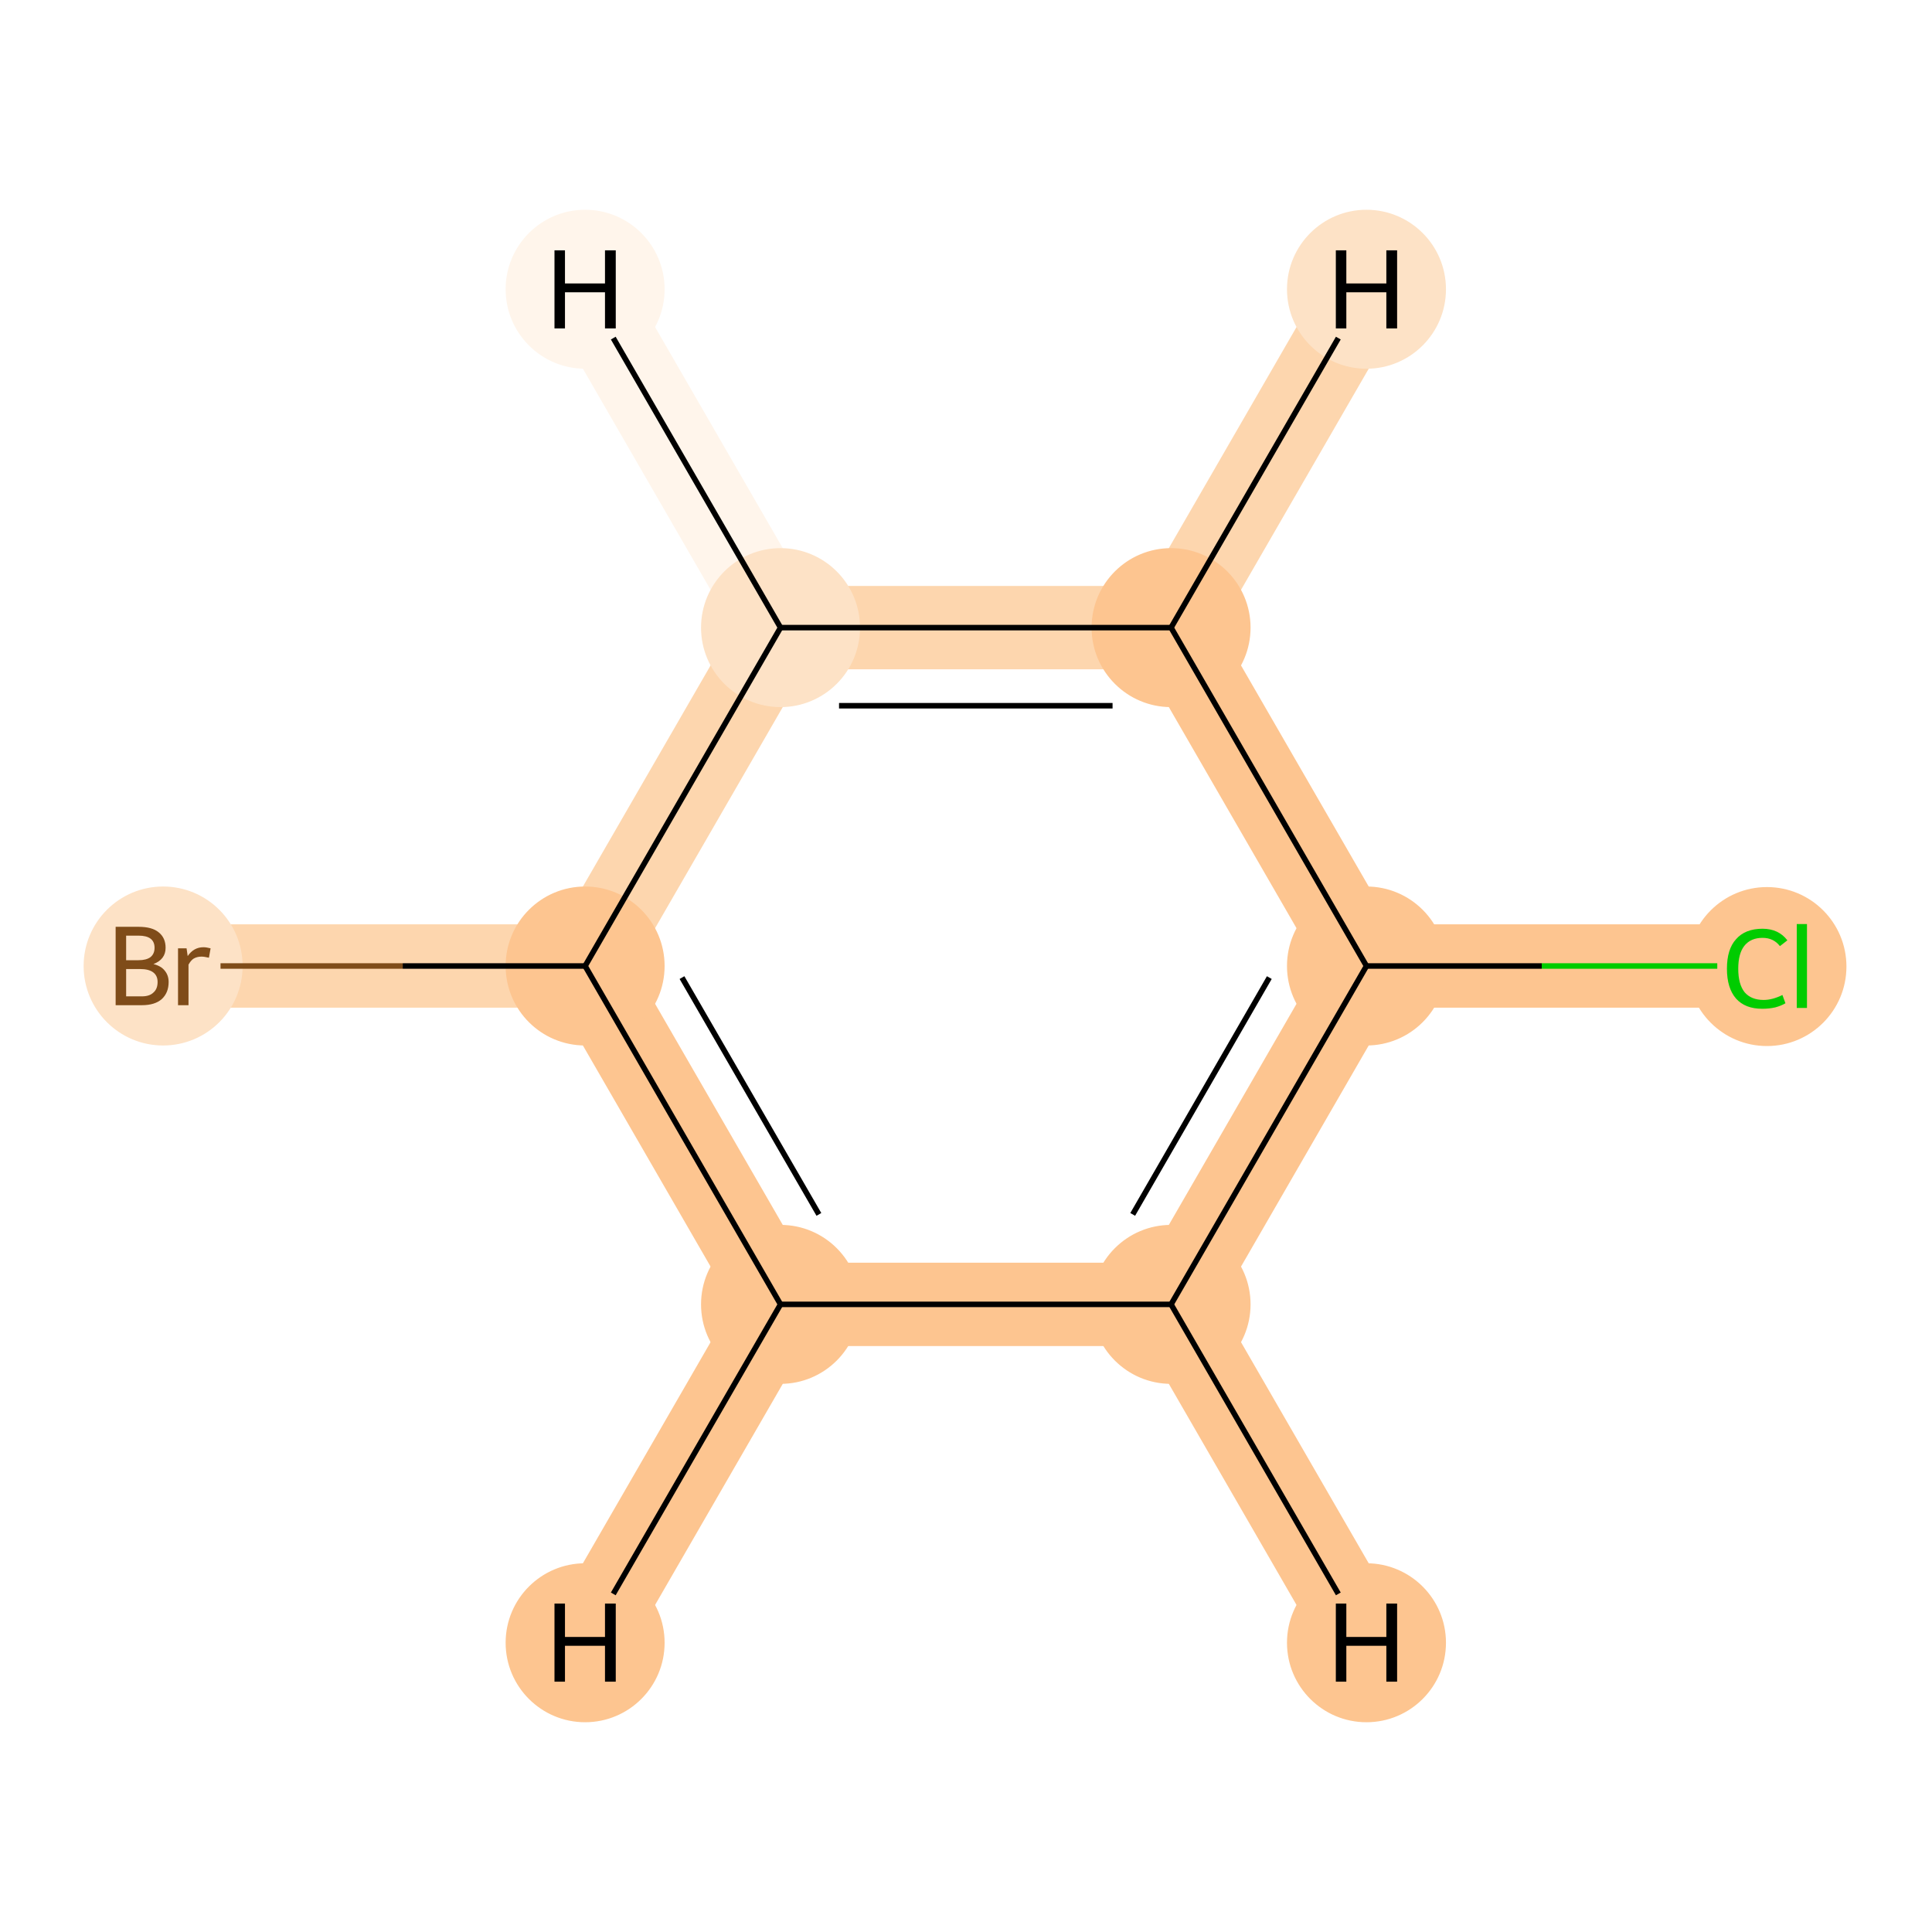 <?xml version='1.0' encoding='iso-8859-1'?>
<svg version='1.1' baseProfile='full'
              xmlns='http://www.w3.org/2000/svg'
                      xmlns:rdkit='http://www.rdkit.org/xml'
                      xmlns:xlink='http://www.w3.org/1999/xlink'
                  xml:space='preserve'
width='700px' height='700px' viewBox='0 0 700 700'>
<!-- END OF HEADER -->
<rect style='opacity:1.0;fill:#FFFFFF;stroke:none' width='700.0' height='700.0' x='0.0' y='0.0'> </rect>
<path d='M 636.6,350.0 L 495.1,350.0' style='fill:none;fill-rule:evenodd;stroke:#FDC590;stroke-width:30.2px;stroke-linecap:butt;stroke-linejoin:miter;stroke-opacity:1' />
<path d='M 495.1,350.0 L 424.3,472.6' style='fill:none;fill-rule:evenodd;stroke:#FDC590;stroke-width:30.2px;stroke-linecap:butt;stroke-linejoin:miter;stroke-opacity:1' />
<path d='M 495.1,350.0 L 424.3,227.4' style='fill:none;fill-rule:evenodd;stroke:#FDC590;stroke-width:30.2px;stroke-linecap:butt;stroke-linejoin:miter;stroke-opacity:1' />
<path d='M 424.3,472.6 L 282.8,472.6' style='fill:none;fill-rule:evenodd;stroke:#FDC590;stroke-width:30.2px;stroke-linecap:butt;stroke-linejoin:miter;stroke-opacity:1' />
<path d='M 424.3,472.6 L 495.1,595.2' style='fill:none;fill-rule:evenodd;stroke:#FDC590;stroke-width:30.2px;stroke-linecap:butt;stroke-linejoin:miter;stroke-opacity:1' />
<path d='M 282.8,472.6 L 212.0,350.0' style='fill:none;fill-rule:evenodd;stroke:#FDC590;stroke-width:30.2px;stroke-linecap:butt;stroke-linejoin:miter;stroke-opacity:1' />
<path d='M 282.8,472.6 L 212.0,595.2' style='fill:none;fill-rule:evenodd;stroke:#FDC590;stroke-width:30.2px;stroke-linecap:butt;stroke-linejoin:miter;stroke-opacity:1' />
<path d='M 212.0,350.0 L 282.8,227.4' style='fill:none;fill-rule:evenodd;stroke:#FDD6AE;stroke-width:30.2px;stroke-linecap:butt;stroke-linejoin:miter;stroke-opacity:1' />
<path d='M 212.0,350.0 L 70.4,350.0' style='fill:none;fill-rule:evenodd;stroke:#FDD6AE;stroke-width:30.2px;stroke-linecap:butt;stroke-linejoin:miter;stroke-opacity:1' />
<path d='M 282.8,227.4 L 424.3,227.4' style='fill:none;fill-rule:evenodd;stroke:#FDD6AE;stroke-width:30.2px;stroke-linecap:butt;stroke-linejoin:miter;stroke-opacity:1' />
<path d='M 282.8,227.4 L 212.0,104.8' style='fill:none;fill-rule:evenodd;stroke:#FFF5EB;stroke-width:30.2px;stroke-linecap:butt;stroke-linejoin:miter;stroke-opacity:1' />
<path d='M 424.3,227.4 L 495.1,104.8' style='fill:none;fill-rule:evenodd;stroke:#FDD6AE;stroke-width:30.2px;stroke-linecap:butt;stroke-linejoin:miter;stroke-opacity:1' />
<ellipse cx='640.2' cy='350.2' rx='28.3' ry='28.3'  style='fill:#FDC590;fill-rule:evenodd;stroke:#FDC590;stroke-width:1.0px;stroke-linecap:butt;stroke-linejoin:miter;stroke-opacity:1' />
<ellipse cx='495.1' cy='350.0' rx='28.3' ry='28.3'  style='fill:#FDC590;fill-rule:evenodd;stroke:#FDC590;stroke-width:1.0px;stroke-linecap:butt;stroke-linejoin:miter;stroke-opacity:1' />
<ellipse cx='424.3' cy='472.6' rx='28.3' ry='28.3'  style='fill:#FDC590;fill-rule:evenodd;stroke:#FDC590;stroke-width:1.0px;stroke-linecap:butt;stroke-linejoin:miter;stroke-opacity:1' />
<ellipse cx='282.8' cy='472.6' rx='28.3' ry='28.3'  style='fill:#FDC590;fill-rule:evenodd;stroke:#FDC590;stroke-width:1.0px;stroke-linecap:butt;stroke-linejoin:miter;stroke-opacity:1' />
<ellipse cx='212.0' cy='350.0' rx='28.3' ry='28.3'  style='fill:#FDC590;fill-rule:evenodd;stroke:#FDC590;stroke-width:1.0px;stroke-linecap:butt;stroke-linejoin:miter;stroke-opacity:1' />
<ellipse cx='282.8' cy='227.4' rx='28.3' ry='28.3'  style='fill:#FDE2C6;fill-rule:evenodd;stroke:#FDE2C6;stroke-width:1.0px;stroke-linecap:butt;stroke-linejoin:miter;stroke-opacity:1' />
<ellipse cx='424.3' cy='227.4' rx='28.3' ry='28.3'  style='fill:#FDC590;fill-rule:evenodd;stroke:#FDC590;stroke-width:1.0px;stroke-linecap:butt;stroke-linejoin:miter;stroke-opacity:1' />
<ellipse cx='59.1' cy='350.0' rx='28.3' ry='28.3'  style='fill:#FDE2C6;fill-rule:evenodd;stroke:#FDE2C6;stroke-width:1.0px;stroke-linecap:butt;stroke-linejoin:miter;stroke-opacity:1' />
<ellipse cx='495.1' cy='595.2' rx='28.3' ry='28.3'  style='fill:#FDC590;fill-rule:evenodd;stroke:#FDC590;stroke-width:1.0px;stroke-linecap:butt;stroke-linejoin:miter;stroke-opacity:1' />
<ellipse cx='212.0' cy='595.2' rx='28.3' ry='28.3'  style='fill:#FDC590;fill-rule:evenodd;stroke:#FDC590;stroke-width:1.0px;stroke-linecap:butt;stroke-linejoin:miter;stroke-opacity:1' />
<ellipse cx='212.0' cy='104.8' rx='28.3' ry='28.3'  style='fill:#FFF5EB;fill-rule:evenodd;stroke:#FFF5EB;stroke-width:1.0px;stroke-linecap:butt;stroke-linejoin:miter;stroke-opacity:1' />
<ellipse cx='495.1' cy='104.8' rx='28.3' ry='28.3'  style='fill:#FDE2C6;fill-rule:evenodd;stroke:#FDE2C6;stroke-width:1.0px;stroke-linecap:butt;stroke-linejoin:miter;stroke-opacity:1' />
<path class='bond-0 atom-0 atom-1' d='M 622.2,350.0 L 558.6,350.0' style='fill:none;fill-rule:evenodd;stroke:#00CC00;stroke-width:2.0px;stroke-linecap:butt;stroke-linejoin:miter;stroke-opacity:1' />
<path class='bond-0 atom-0 atom-1' d='M 558.6,350.0 L 495.1,350.0' style='fill:none;fill-rule:evenodd;stroke:#000000;stroke-width:2.0px;stroke-linecap:butt;stroke-linejoin:miter;stroke-opacity:1' />
<path class='bond-1 atom-1 atom-2' d='M 495.1,350.0 L 424.3,472.6' style='fill:none;fill-rule:evenodd;stroke:#000000;stroke-width:2.0px;stroke-linecap:butt;stroke-linejoin:miter;stroke-opacity:1' />
<path class='bond-1 atom-1 atom-2' d='M 459.9,354.2 L 410.4,440.0' style='fill:none;fill-rule:evenodd;stroke:#000000;stroke-width:2.0px;stroke-linecap:butt;stroke-linejoin:miter;stroke-opacity:1' />
<path class='bond-7 atom-6 atom-1' d='M 424.3,227.4 L 495.1,350.0' style='fill:none;fill-rule:evenodd;stroke:#000000;stroke-width:2.0px;stroke-linecap:butt;stroke-linejoin:miter;stroke-opacity:1' />
<path class='bond-2 atom-2 atom-3' d='M 424.3,472.6 L 282.8,472.6' style='fill:none;fill-rule:evenodd;stroke:#000000;stroke-width:2.0px;stroke-linecap:butt;stroke-linejoin:miter;stroke-opacity:1' />
<path class='bond-8 atom-2 atom-8' d='M 424.3,472.6 L 484.9,577.5' style='fill:none;fill-rule:evenodd;stroke:#000000;stroke-width:2.0px;stroke-linecap:butt;stroke-linejoin:miter;stroke-opacity:1' />
<path class='bond-3 atom-3 atom-4' d='M 282.8,472.6 L 212.0,350.0' style='fill:none;fill-rule:evenodd;stroke:#000000;stroke-width:2.0px;stroke-linecap:butt;stroke-linejoin:miter;stroke-opacity:1' />
<path class='bond-3 atom-3 atom-4' d='M 296.7,440.0 L 247.1,354.2' style='fill:none;fill-rule:evenodd;stroke:#000000;stroke-width:2.0px;stroke-linecap:butt;stroke-linejoin:miter;stroke-opacity:1' />
<path class='bond-9 atom-3 atom-9' d='M 282.8,472.6 L 222.2,577.5' style='fill:none;fill-rule:evenodd;stroke:#000000;stroke-width:2.0px;stroke-linecap:butt;stroke-linejoin:miter;stroke-opacity:1' />
<path class='bond-4 atom-4 atom-5' d='M 212.0,350.0 L 282.8,227.4' style='fill:none;fill-rule:evenodd;stroke:#000000;stroke-width:2.0px;stroke-linecap:butt;stroke-linejoin:miter;stroke-opacity:1' />
<path class='bond-6 atom-4 atom-7' d='M 212.0,350.0 L 145.9,350.0' style='fill:none;fill-rule:evenodd;stroke:#000000;stroke-width:2.0px;stroke-linecap:butt;stroke-linejoin:miter;stroke-opacity:1' />
<path class='bond-6 atom-4 atom-7' d='M 145.9,350.0 L 79.9,350.0' style='fill:none;fill-rule:evenodd;stroke:#7F4C19;stroke-width:2.0px;stroke-linecap:butt;stroke-linejoin:miter;stroke-opacity:1' />
<path class='bond-5 atom-5 atom-6' d='M 282.8,227.4 L 424.3,227.4' style='fill:none;fill-rule:evenodd;stroke:#000000;stroke-width:2.0px;stroke-linecap:butt;stroke-linejoin:miter;stroke-opacity:1' />
<path class='bond-5 atom-5 atom-6' d='M 304.0,255.7 L 403.1,255.7' style='fill:none;fill-rule:evenodd;stroke:#000000;stroke-width:2.0px;stroke-linecap:butt;stroke-linejoin:miter;stroke-opacity:1' />
<path class='bond-10 atom-5 atom-10' d='M 282.8,227.4 L 222.2,122.5' style='fill:none;fill-rule:evenodd;stroke:#000000;stroke-width:2.0px;stroke-linecap:butt;stroke-linejoin:miter;stroke-opacity:1' />
<path class='bond-11 atom-6 atom-11' d='M 424.3,227.4 L 484.9,122.5' style='fill:none;fill-rule:evenodd;stroke:#000000;stroke-width:2.0px;stroke-linecap:butt;stroke-linejoin:miter;stroke-opacity:1' />
<path  class='atom-0' d='M 625.7 351.0
Q 625.7 343.9, 629.0 340.3
Q 632.3 336.5, 638.6 336.5
Q 644.4 336.5, 647.6 340.7
L 644.9 342.8
Q 642.6 339.8, 638.6 339.8
Q 634.3 339.8, 632.0 342.7
Q 629.8 345.5, 629.8 351.0
Q 629.8 356.6, 632.1 359.5
Q 634.5 362.3, 639.0 362.3
Q 642.2 362.3, 645.8 360.5
L 646.9 363.5
Q 645.4 364.4, 643.2 365.0
Q 641.0 365.5, 638.5 365.5
Q 632.3 365.5, 629.0 361.8
Q 625.7 358.0, 625.7 351.0
' fill='#00CC00'/>
<path  class='atom-0' d='M 651.0 334.8
L 654.7 334.8
L 654.7 365.2
L 651.0 365.2
L 651.0 334.8
' fill='#00CC00'/>
<path  class='atom-7' d='M 55.6 349.3
Q 58.4 350.0, 59.7 351.7
Q 61.1 353.4, 61.1 355.8
Q 61.1 359.7, 58.6 362.0
Q 56.1 364.2, 51.4 364.2
L 41.9 364.2
L 41.9 335.8
L 50.2 335.8
Q 55.1 335.8, 57.5 337.8
Q 60.0 339.8, 60.0 343.4
Q 60.0 347.6, 55.6 349.3
M 45.7 339.0
L 45.7 347.9
L 50.2 347.9
Q 53.0 347.9, 54.5 346.8
Q 56.0 345.6, 56.0 343.4
Q 56.0 339.0, 50.2 339.0
L 45.7 339.0
M 51.4 361.0
Q 54.2 361.0, 55.6 359.6
Q 57.1 358.3, 57.1 355.8
Q 57.1 353.5, 55.5 352.3
Q 53.9 351.1, 50.8 351.1
L 45.7 351.1
L 45.7 361.0
L 51.4 361.0
' fill='#7F4C19'/>
<path  class='atom-7' d='M 67.6 343.6
L 68.0 346.4
Q 70.2 343.2, 73.7 343.2
Q 74.8 343.2, 76.3 343.6
L 75.7 347.0
Q 74.0 346.6, 73.0 346.6
Q 71.4 346.6, 70.2 347.3
Q 69.2 347.9, 68.3 349.5
L 68.3 364.2
L 64.5 364.2
L 64.5 343.6
L 67.6 343.6
' fill='#7F4C19'/>
<path  class='atom-8' d='M 484.0 581.0
L 487.8 581.0
L 487.8 593.1
L 502.3 593.1
L 502.3 581.0
L 506.2 581.0
L 506.2 609.3
L 502.3 609.3
L 502.3 596.3
L 487.8 596.3
L 487.8 609.3
L 484.0 609.3
L 484.0 581.0
' fill='#000000'/>
<path  class='atom-9' d='M 200.9 581.0
L 204.7 581.0
L 204.7 593.1
L 219.2 593.1
L 219.2 581.0
L 223.1 581.0
L 223.1 609.3
L 219.2 609.3
L 219.2 596.3
L 204.7 596.3
L 204.7 609.3
L 200.9 609.3
L 200.9 581.0
' fill='#000000'/>
<path  class='atom-10' d='M 200.9 90.7
L 204.7 90.7
L 204.7 102.7
L 219.2 102.7
L 219.2 90.7
L 223.1 90.7
L 223.1 119.0
L 219.2 119.0
L 219.2 105.9
L 204.7 105.9
L 204.7 119.0
L 200.9 119.0
L 200.9 90.7
' fill='#000000'/>
<path  class='atom-11' d='M 484.0 90.7
L 487.8 90.7
L 487.8 102.7
L 502.3 102.7
L 502.3 90.7
L 506.2 90.7
L 506.2 119.0
L 502.3 119.0
L 502.3 105.9
L 487.8 105.9
L 487.8 119.0
L 484.0 119.0
L 484.0 90.7
' fill='#000000'/>
</svg>
